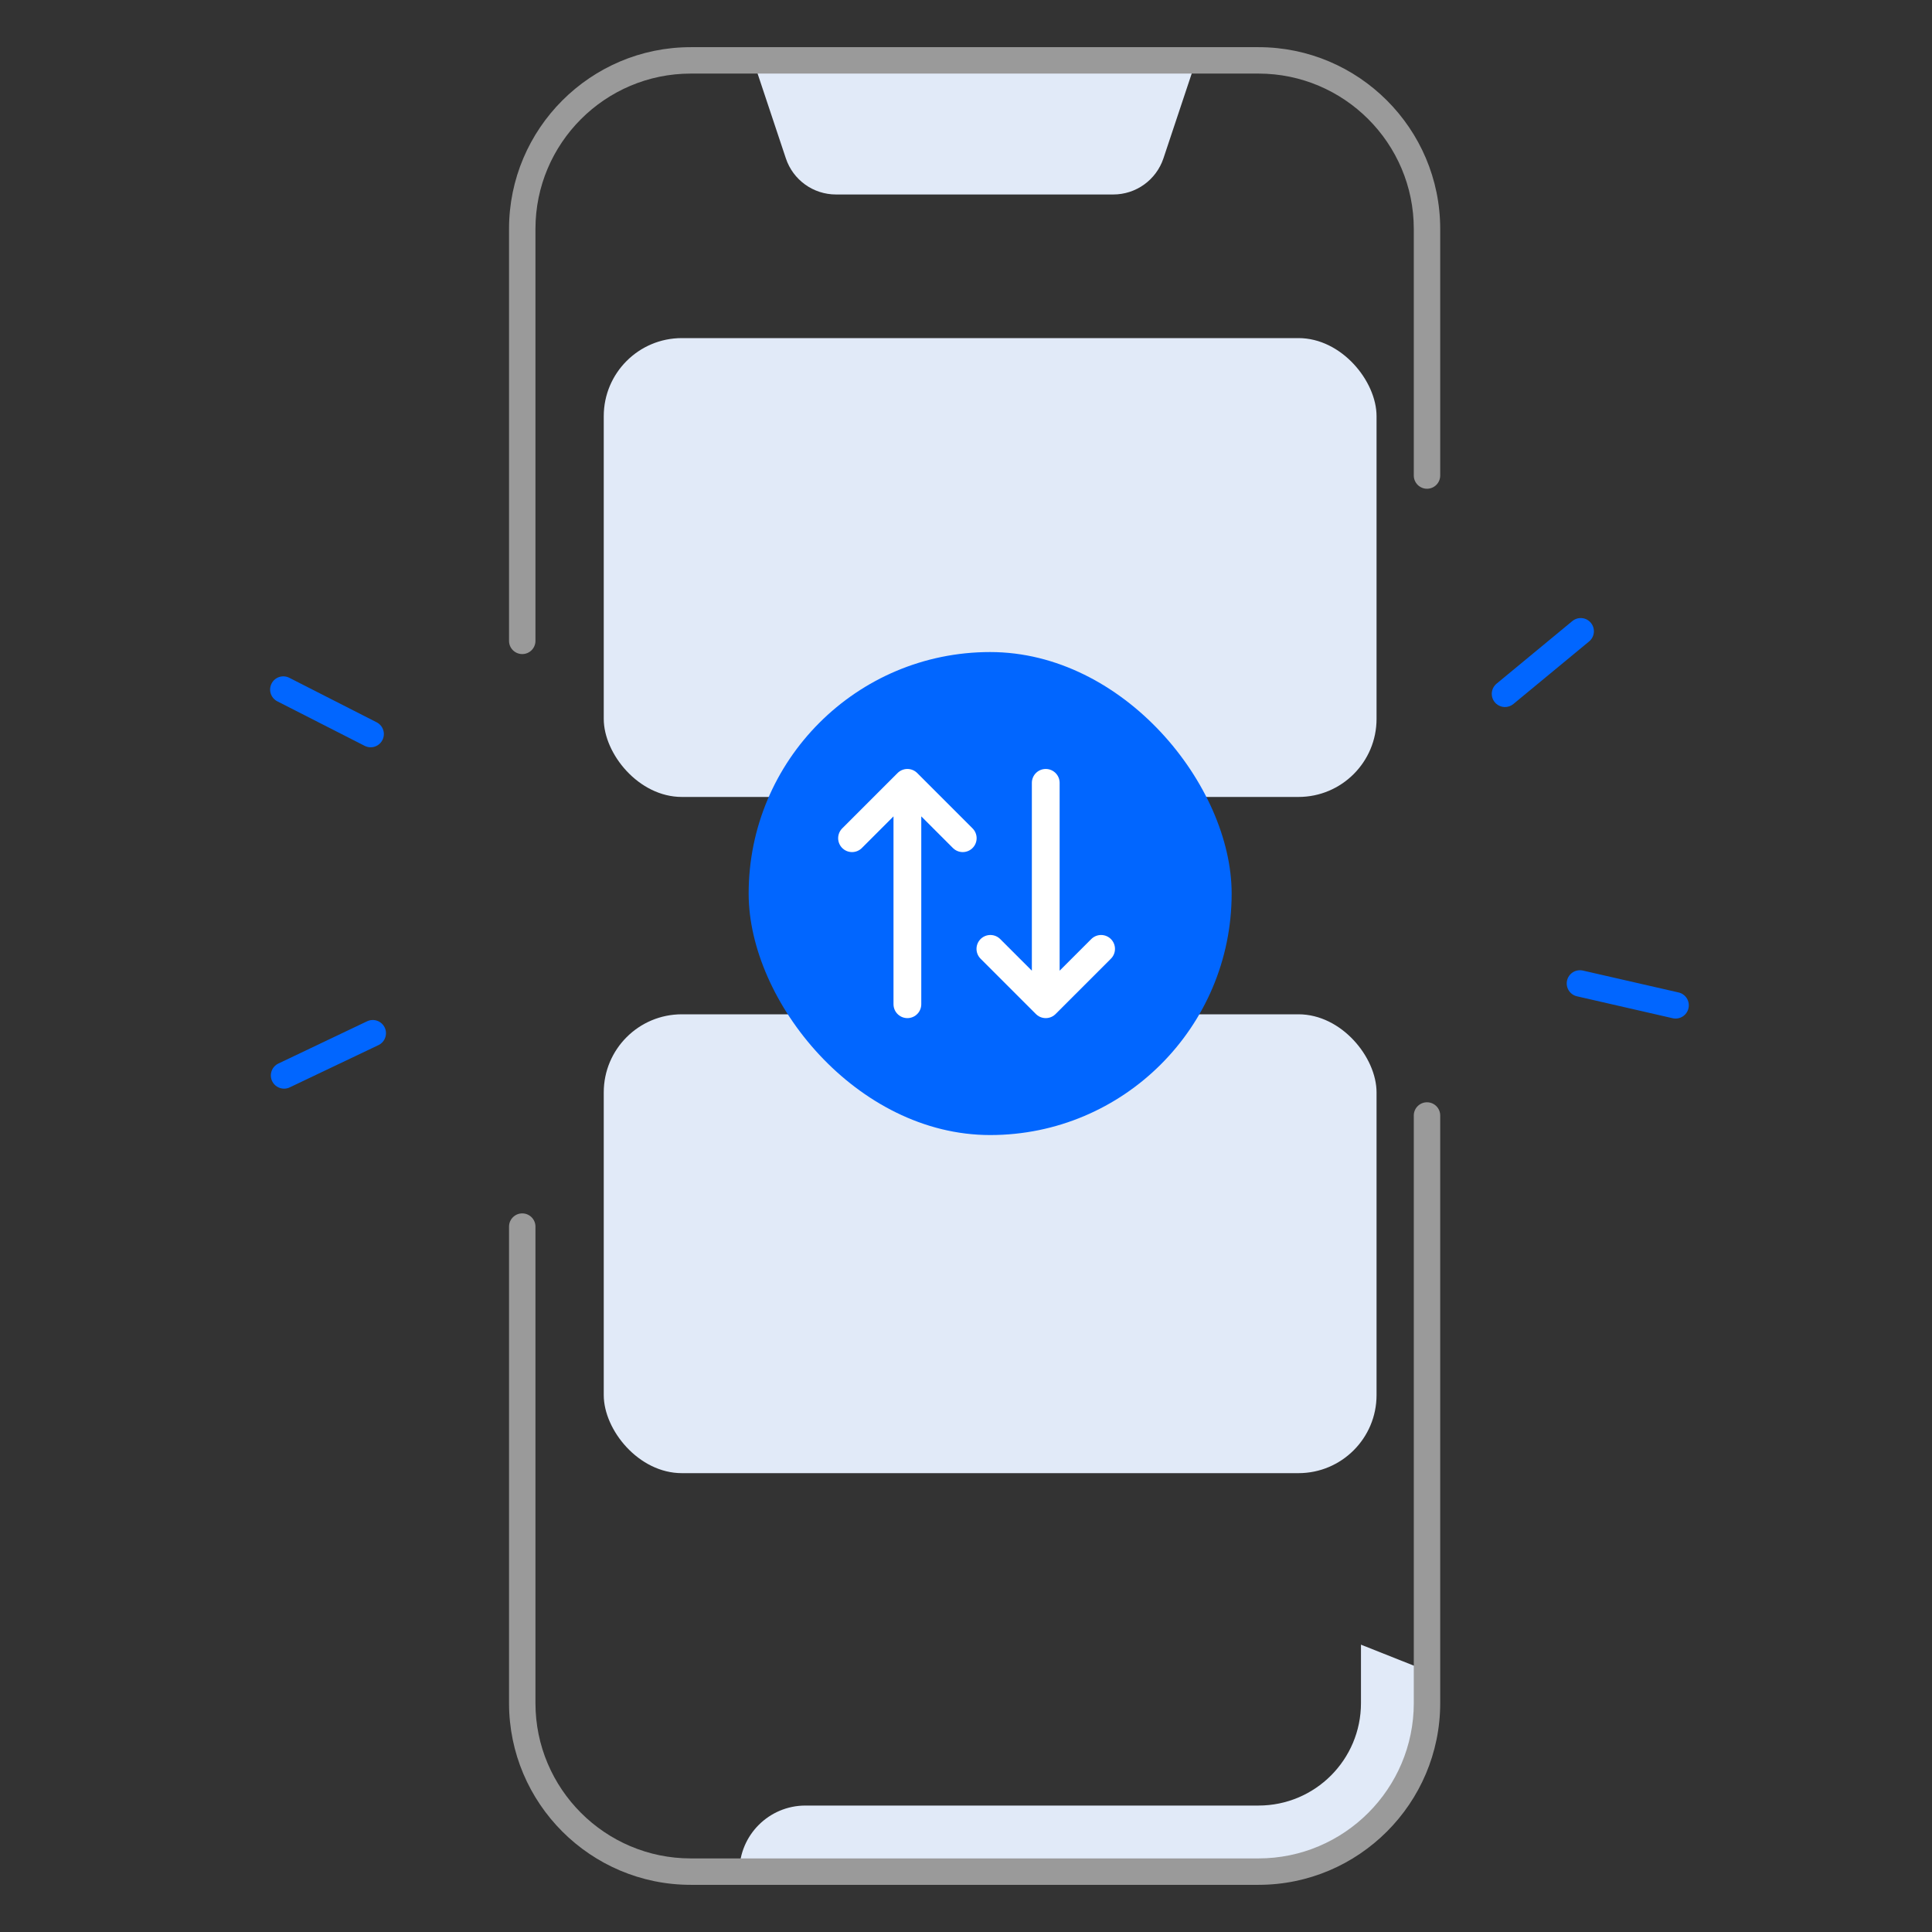 <svg width="80" height="80" viewBox="0 0 80 80" fill="none" xmlns="http://www.w3.org/2000/svg">
<rect x="0" y="0" width="80" height="80" fill="#333333" stroke="none"/>
<rect x="25" y="14" width="32" height="19" rx="3.233" fill="#E1EAF8"/>
<rect x="25" y="42" width="32" height="19" rx="3.233" fill="#E1EAF8"/>
<path d="M46.098 8.053H34.616C33.675 8.053 32.839 7.452 32.541 6.558L31.188 2.5H49.528L48.175 6.558C48.029 6.993 47.75 7.372 47.378 7.64C47.005 7.909 46.558 8.053 46.098 8.053ZM56.355 68.102V70.52C56.355 72.864 54.455 74.764 52.111 74.764H33.352C31.842 74.764 30.617 75.989 30.617 77.498H52.111C55.966 77.498 59.089 74.373 59.089 70.52V69.188L56.355 68.102Z" fill="#E1EAF8"/>
<path d="M52.111 78.047H28.603C24.453 78.047 21.078 74.67 21.078 70.522V50.791C21.078 50.489 21.323 50.244 21.625 50.244C21.927 50.244 22.172 50.489 22.172 50.791V70.522C22.172 74.069 25.058 76.953 28.603 76.953H52.111C55.658 76.953 58.542 74.067 58.542 70.522V46.19C58.542 45.888 58.788 45.643 59.089 45.643C59.391 45.643 59.636 45.888 59.636 46.19V70.522C59.636 74.67 56.261 78.047 52.111 78.047Z" fill="#9A9A9A"/>
<path d="M58.542 9.478V19.691C58.542 19.992 58.788 20.238 59.089 20.238C59.391 20.238 59.636 19.992 59.636 19.691V9.478C59.636 5.328 56.259 1.953 52.111 1.953H28.603C24.453 1.953 21.078 5.33 21.078 9.478V26.538C21.078 26.839 21.323 27.084 21.625 27.084C21.927 27.084 22.172 26.839 22.172 26.538V9.478C22.172 5.931 25.058 3.047 28.603 3.047H52.111C55.658 3.047 58.542 5.933 58.542 9.478Z" fill="#9A9A9A"/>
<path d="M65.05 41.124C64.912 40.996 64.843 40.798 64.888 40.6C64.904 40.53 64.934 40.464 64.976 40.405C65.017 40.347 65.07 40.297 65.131 40.259C65.192 40.22 65.26 40.195 65.33 40.183C65.401 40.171 65.474 40.173 65.544 40.189L69.509 41.096C69.65 41.129 69.771 41.217 69.848 41.339C69.924 41.462 69.949 41.61 69.916 41.75C69.884 41.891 69.798 42.013 69.676 42.091C69.554 42.168 69.406 42.194 69.265 42.163L65.3 41.255C65.204 41.235 65.118 41.187 65.05 41.124ZM61.947 29.133C61.89 29.08 61.844 29.015 61.814 28.944C61.784 28.872 61.769 28.794 61.771 28.716C61.773 28.639 61.792 28.562 61.826 28.492C61.86 28.422 61.909 28.36 61.969 28.31L65.106 25.718C65.339 25.526 65.684 25.558 65.875 25.791C66.067 26.025 66.034 26.369 65.802 26.56L62.665 29.152C62.563 29.236 62.434 29.281 62.302 29.277C62.17 29.273 62.044 29.222 61.947 29.133Z" fill="#0166FF"/>
<path d="M15.101 30.884C15.179 30.923 15.262 30.943 15.343 30.944C15.445 30.945 15.545 30.917 15.632 30.864C15.719 30.811 15.789 30.735 15.835 30.644C15.901 30.515 15.913 30.365 15.868 30.227C15.824 30.089 15.726 29.975 15.597 29.909L11.972 28.062C11.843 27.999 11.695 27.989 11.559 28.034C11.423 28.08 11.31 28.177 11.245 28.305C11.18 28.432 11.167 28.58 11.21 28.717C11.254 28.854 11.348 28.968 11.475 29.036L15.101 30.884Z" fill="#0166FF"/>
<path d="M11.268 44.767C11.361 44.962 11.555 45.077 11.757 45.079C11.837 45.08 11.92 45.064 11.998 45.025L15.671 43.276C15.802 43.214 15.903 43.102 15.951 42.965C15.999 42.829 15.992 42.678 15.93 42.548C15.867 42.417 15.755 42.316 15.619 42.268C15.482 42.219 15.332 42.227 15.201 42.289L11.527 44.039C11.396 44.101 11.295 44.213 11.247 44.35C11.198 44.486 11.206 44.636 11.268 44.767Z" fill="#0166FF"/>
<rect x="31" y="27" width="20" height="20" rx="10" fill="#0166FF"/>
<path d="M39.865 34.708L37.573 32.416M37.573 32.416L35.281 34.708M37.573 32.416V41.583M41.01 39.291L43.302 41.583M43.302 41.583L45.594 39.291M43.302 41.583V32.416" stroke="white" stroke-width="1.15" stroke-linecap="round" stroke-linejoin="round"/>
</svg>
